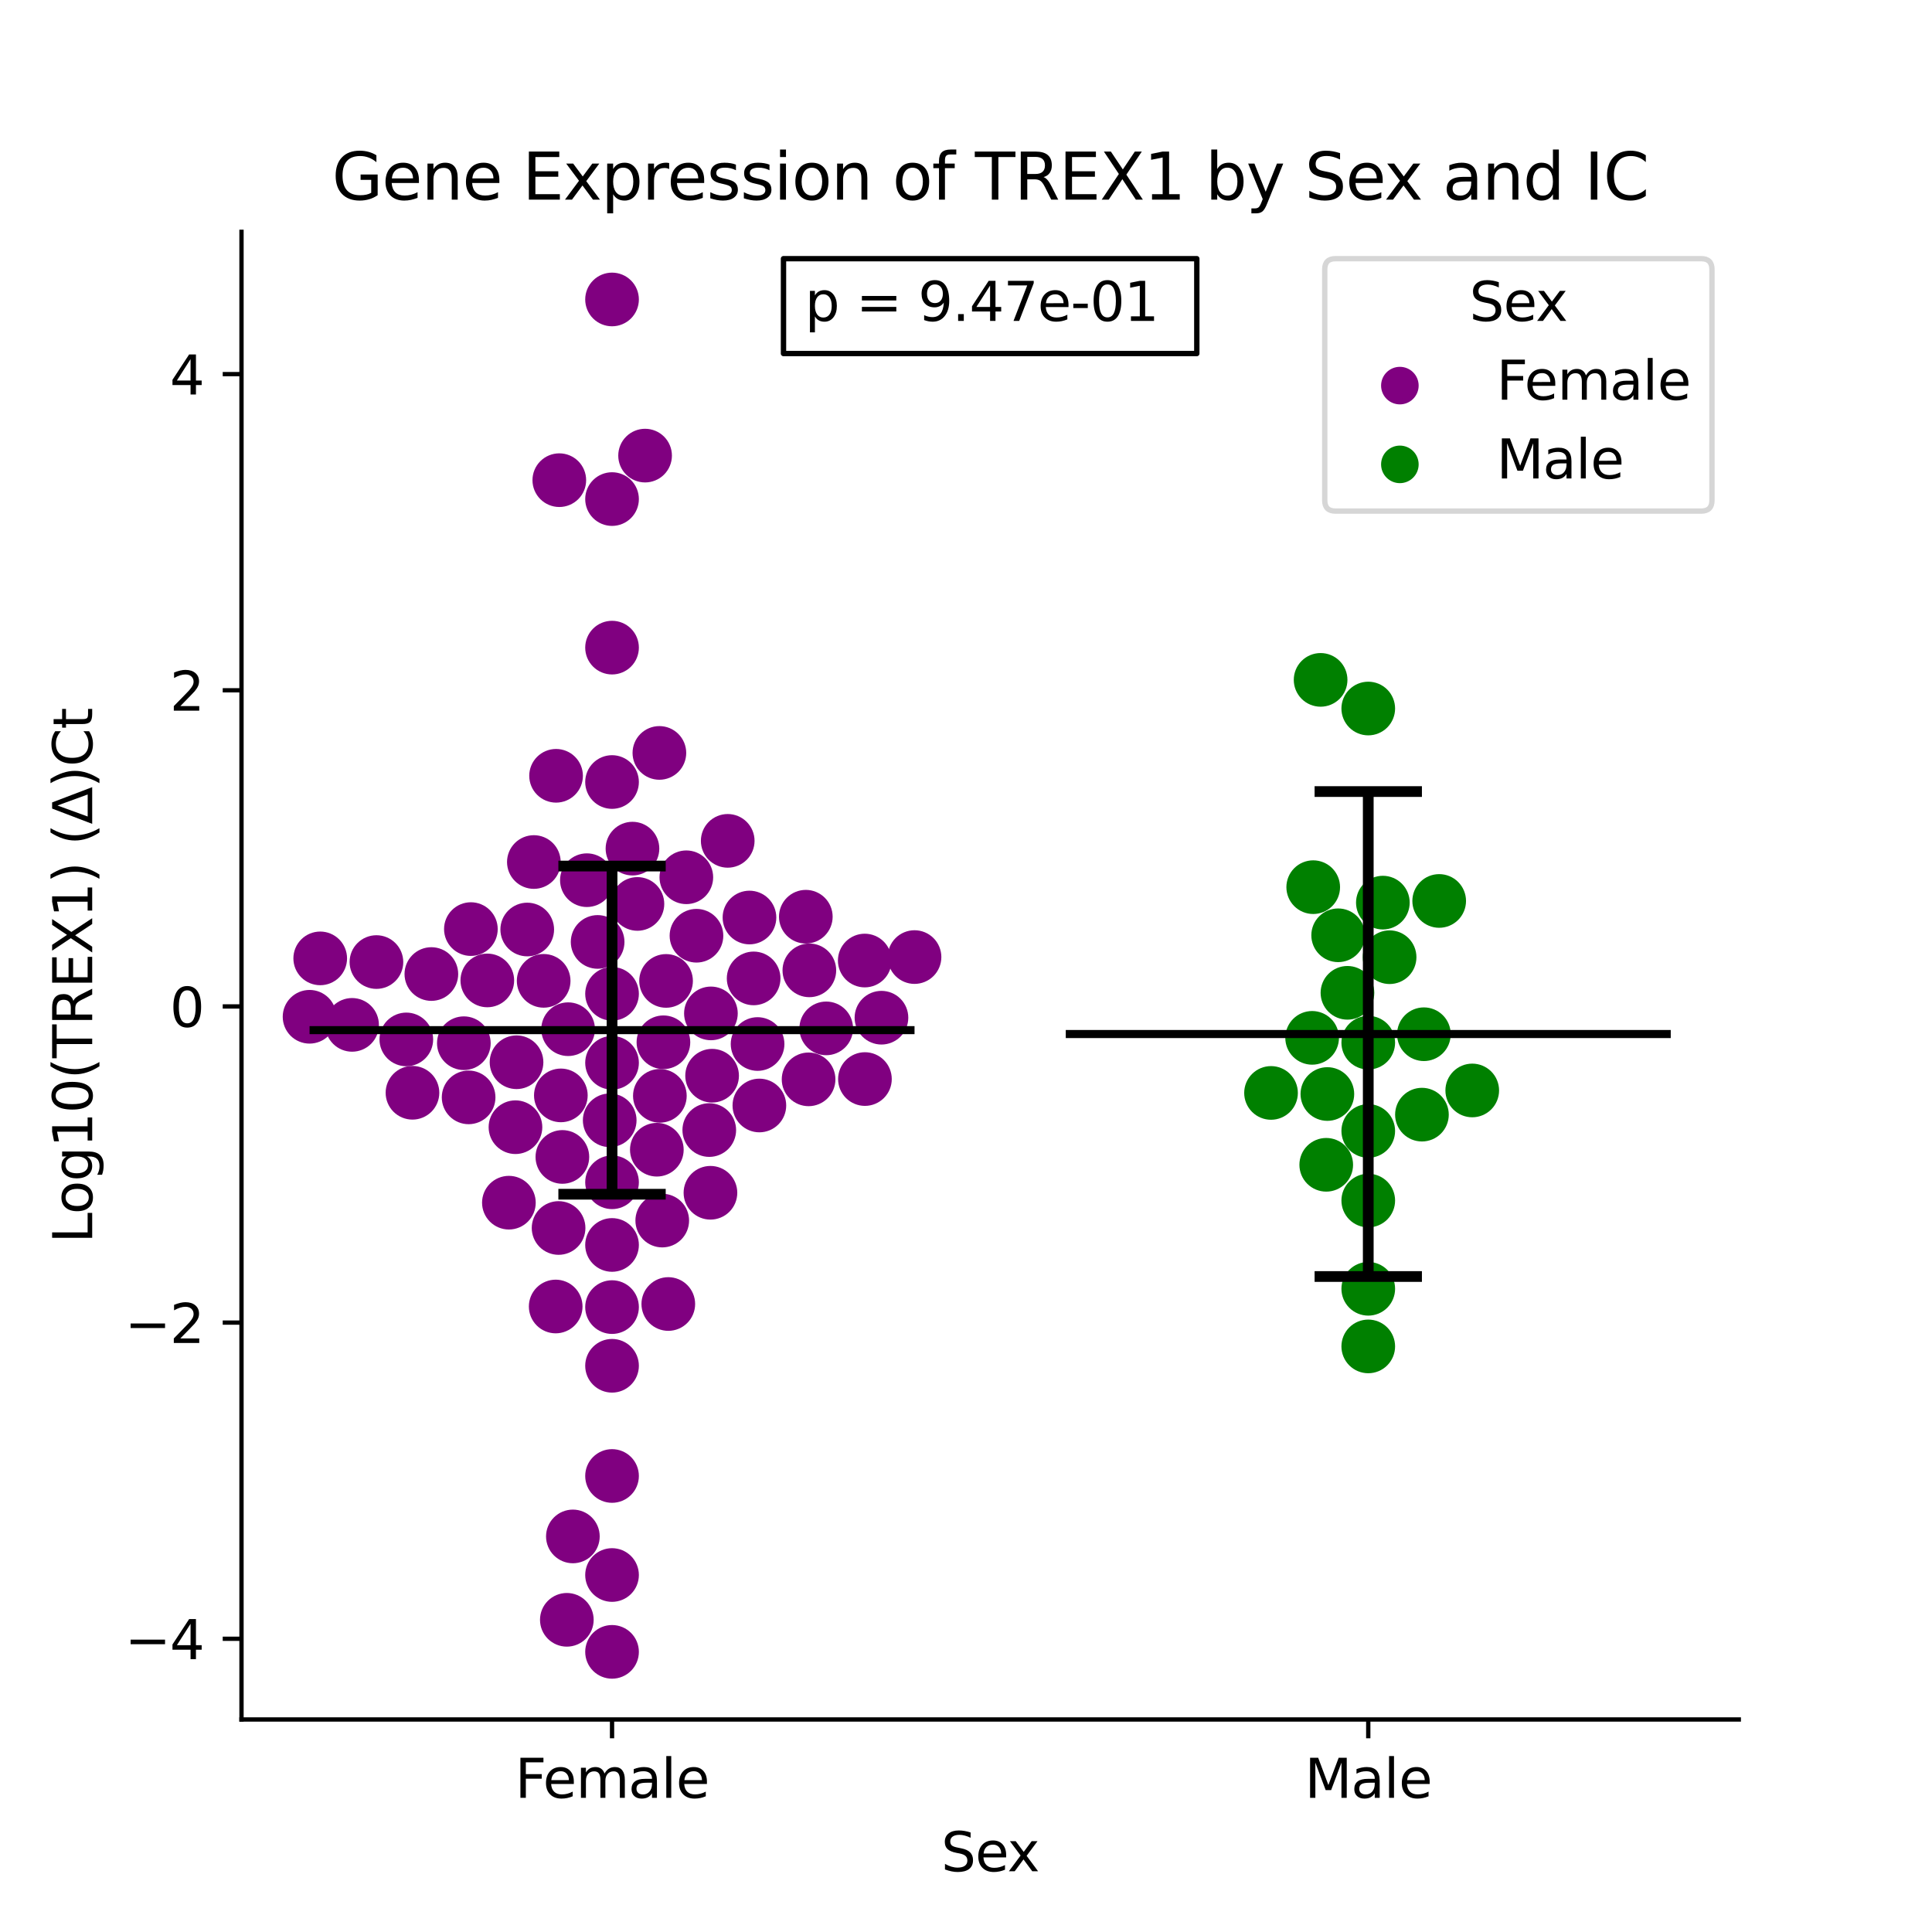 <?xml version="1.0" encoding="utf-8" standalone="no"?>
<!DOCTYPE svg PUBLIC "-//W3C//DTD SVG 1.1//EN"
  "http://www.w3.org/Graphics/SVG/1.1/DTD/svg11.dtd">
<svg xmlns:xlink="http://www.w3.org/1999/xlink" width="360pt" height="360pt" viewBox="0 0 360 360" xmlns="http://www.w3.org/2000/svg" version="1.1">
 <defs>
  <style type="text/css">*{stroke-linejoin: round; stroke-linecap: butt}</style>
 </defs>
 <g id="figure_1">
  <g id="patch_1">
   <path d="M 0 360 
L 360 360 
L 360 0 
L 0 0 
z
" style="fill: #ffffff"/>
  </g>
  <g id="axes_1">
   <g id="patch_2">
    <path d="M 45 320.4 
L 324 320.4 
L 324 43.2 
L 45 43.2 
z
" style="fill: #ffffff"/>
   </g>
   <g id="PathCollection_1">
    <defs>
     <path id="C0_0_2cc22c7caf" d="M 0 5 
C 1.326 5 2.598 4.473 3.536 3.536 
C 4.473 2.598 5 1.326 5 -0 
C 5 -1.326 4.473 -2.598 3.536 -3.536 
C 2.598 -4.473 1.326 -5 0 -5 
C -1.326 -5 -2.598 -4.473 -3.536 -3.536 
C -4.473 -2.598 -5 -1.326 -5 0 
C -5 1.326 -4.473 2.598 -3.536 3.536 
C -2.598 4.473 -1.326 5 0 5 
z
"/>
    </defs>
    <g clip-path="url(#pa6485b531b)">
     <use xlink:href="#C0_0_2cc22c7caf" x="114.045" y="145.719" style="fill: #800080"/>
    </g>
    <g clip-path="url(#pa6485b531b)">
     <use xlink:href="#C0_0_2cc22c7caf" x="139.653" y="170.967" style="fill: #800080"/>
    </g>
    <g clip-path="url(#pa6485b531b)">
     <use xlink:href="#C0_0_2cc22c7caf" x="99.478" y="160.626" style="fill: #800080"/>
    </g>
    <g clip-path="url(#pa6485b531b)">
     <use xlink:href="#C0_0_2cc22c7caf" x="94.825" y="224.102" style="fill: #800080"/>
    </g>
    <g clip-path="url(#pa6485b531b)">
     <use xlink:href="#C0_0_2cc22c7caf" x="132.469" y="188.833" style="fill: #800080"/>
    </g>
    <g clip-path="url(#pa6485b531b)">
     <use xlink:href="#C0_0_2cc22c7caf" x="117.851" y="158.13" style="fill: #800080"/>
    </g>
    <g clip-path="url(#pa6485b531b)">
     <use xlink:href="#C0_0_2cc22c7caf" x="114.045" y="92.996" style="fill: #800080"/>
    </g>
    <g clip-path="url(#pa6485b531b)">
     <use xlink:href="#C0_0_2cc22c7caf" x="103.617" y="144.558" style="fill: #800080"/>
    </g>
    <g clip-path="url(#pa6485b531b)">
     <use xlink:href="#C0_0_2cc22c7caf" x="135.6" y="156.681" style="fill: #800080"/>
    </g>
    <g clip-path="url(#pa6485b531b)">
     <use xlink:href="#C0_0_2cc22c7caf" x="114.045" y="55.8" style="fill: #800080"/>
    </g>
    <g clip-path="url(#pa6485b531b)">
     <use xlink:href="#C0_0_2cc22c7caf" x="132.381" y="222.256" style="fill: #800080"/>
    </g>
    <g clip-path="url(#pa6485b531b)">
     <use xlink:href="#C0_0_2cc22c7caf" x="150.811" y="180.811" style="fill: #800080"/>
    </g>
    <g clip-path="url(#pa6485b531b)">
     <use xlink:href="#C0_0_2cc22c7caf" x="75.712" y="193.681" style="fill: #800080"/>
    </g>
    <g clip-path="url(#pa6485b531b)">
     <use xlink:href="#C0_0_2cc22c7caf" x="59.668" y="178.58" style="fill: #800080"/>
    </g>
    <g clip-path="url(#pa6485b531b)">
     <use xlink:href="#C0_0_2cc22c7caf" x="65.606" y="190.97" style="fill: #800080"/>
    </g>
    <g clip-path="url(#pa6485b531b)">
     <use xlink:href="#C0_0_2cc22c7caf" x="124.111" y="182.78" style="fill: #800080"/>
    </g>
    <g clip-path="url(#pa6485b531b)">
     <use xlink:href="#C0_0_2cc22c7caf" x="120.203" y="84.896" style="fill: #800080"/>
    </g>
    <g clip-path="url(#pa6485b531b)">
     <use xlink:href="#C0_0_2cc22c7caf" x="106.748" y="286.291" style="fill: #800080"/>
    </g>
    <g clip-path="url(#pa6485b531b)">
     <use xlink:href="#C0_0_2cc22c7caf" x="114.045" y="198.039" style="fill: #800080"/>
    </g>
    <g clip-path="url(#pa6485b531b)">
     <use xlink:href="#C0_0_2cc22c7caf" x="164.247" y="189.634" style="fill: #800080"/>
    </g>
    <g clip-path="url(#pa6485b531b)">
     <use xlink:href="#C0_0_2cc22c7caf" x="114.045" y="120.676" style="fill: #800080"/>
    </g>
    <g clip-path="url(#pa6485b531b)">
     <use xlink:href="#C0_0_2cc22c7caf" x="122.867" y="140.296" style="fill: #800080"/>
    </g>
    <g clip-path="url(#pa6485b531b)">
     <use xlink:href="#C0_0_2cc22c7caf" x="76.858" y="203.622" style="fill: #800080"/>
    </g>
    <g clip-path="url(#pa6485b531b)">
     <use xlink:href="#C0_0_2cc22c7caf" x="153.957" y="191.624" style="fill: #800080"/>
    </g>
    <g clip-path="url(#pa6485b531b)">
     <use xlink:href="#C0_0_2cc22c7caf" x="150.152" y="170.817" style="fill: #800080"/>
    </g>
    <g clip-path="url(#pa6485b531b)">
     <use xlink:href="#C0_0_2cc22c7caf" x="127.888" y="163.468" style="fill: #800080"/>
    </g>
    <g clip-path="url(#pa6485b531b)">
     <use xlink:href="#C0_0_2cc22c7caf" x="124.528" y="242.983" style="fill: #800080"/>
    </g>
    <g clip-path="url(#pa6485b531b)">
     <use xlink:href="#C0_0_2cc22c7caf" x="104.219" y="89.473" style="fill: #800080"/>
    </g>
    <g clip-path="url(#pa6485b531b)">
     <use xlink:href="#C0_0_2cc22c7caf" x="105.622" y="301.829" style="fill: #800080"/>
    </g>
    <g clip-path="url(#pa6485b531b)">
     <use xlink:href="#C0_0_2cc22c7caf" x="80.378" y="181.498" style="fill: #800080"/>
    </g>
    <g clip-path="url(#pa6485b531b)">
     <use xlink:href="#C0_0_2cc22c7caf" x="114.045" y="243.559" style="fill: #800080"/>
    </g>
    <g clip-path="url(#pa6485b531b)">
     <use xlink:href="#C0_0_2cc22c7caf" x="114.045" y="254.493" style="fill: #800080"/>
    </g>
    <g clip-path="url(#pa6485b531b)">
     <use xlink:href="#C0_0_2cc22c7caf" x="98.243" y="173.201" style="fill: #800080"/>
    </g>
    <g clip-path="url(#pa6485b531b)">
     <use xlink:href="#C0_0_2cc22c7caf" x="161.168" y="201.066" style="fill: #800080"/>
    </g>
    <g clip-path="url(#pa6485b531b)">
     <use xlink:href="#C0_0_2cc22c7caf" x="109.358" y="164.01" style="fill: #800080"/>
    </g>
    <g clip-path="url(#pa6485b531b)">
     <use xlink:href="#C0_0_2cc22c7caf" x="114.045" y="293.481" style="fill: #800080"/>
    </g>
    <g clip-path="url(#pa6485b531b)">
     <use xlink:href="#C0_0_2cc22c7caf" x="170.409" y="178.336" style="fill: #800080"/>
    </g>
    <g clip-path="url(#pa6485b531b)">
     <use xlink:href="#C0_0_2cc22c7caf" x="104.084" y="228.818" style="fill: #800080"/>
    </g>
    <g clip-path="url(#pa6485b531b)">
     <use xlink:href="#C0_0_2cc22c7caf" x="70.143" y="179.266" style="fill: #800080"/>
    </g>
    <g clip-path="url(#pa6485b531b)">
     <use xlink:href="#C0_0_2cc22c7caf" x="129.777" y="174.361" style="fill: #800080"/>
    </g>
    <g clip-path="url(#pa6485b531b)">
     <use xlink:href="#C0_0_2cc22c7caf" x="114.045" y="307.8" style="fill: #800080"/>
    </g>
    <g clip-path="url(#pa6485b531b)">
     <use xlink:href="#C0_0_2cc22c7caf" x="122.392" y="214.232" style="fill: #800080"/>
    </g>
    <g clip-path="url(#pa6485b531b)">
     <use xlink:href="#C0_0_2cc22c7caf" x="114.045" y="275.027" style="fill: #800080"/>
    </g>
    <g clip-path="url(#pa6485b531b)">
     <use xlink:href="#C0_0_2cc22c7caf" x="123.4" y="227.436" style="fill: #800080"/>
    </g>
    <g clip-path="url(#pa6485b531b)">
     <use xlink:href="#C0_0_2cc22c7caf" x="57.682" y="189.461" style="fill: #800080"/>
    </g>
    <g clip-path="url(#pa6485b531b)">
     <use xlink:href="#C0_0_2cc22c7caf" x="87.743" y="173.123" style="fill: #800080"/>
    </g>
    <g clip-path="url(#pa6485b531b)">
     <use xlink:href="#C0_0_2cc22c7caf" x="161.134" y="178.983" style="fill: #800080"/>
    </g>
    <g clip-path="url(#pa6485b531b)">
     <use xlink:href="#C0_0_2cc22c7caf" x="114.045" y="185.183" style="fill: #800080"/>
    </g>
    <g clip-path="url(#pa6485b531b)">
     <use xlink:href="#C0_0_2cc22c7caf" x="114.045" y="220.299" style="fill: #800080"/>
    </g>
    <g clip-path="url(#pa6485b531b)">
     <use xlink:href="#C0_0_2cc22c7caf" x="87.32" y="204.479" style="fill: #800080"/>
    </g>
    <g clip-path="url(#pa6485b531b)">
     <use xlink:href="#C0_0_2cc22c7caf" x="101.303" y="182.766" style="fill: #800080"/>
    </g>
    <g clip-path="url(#pa6485b531b)">
     <use xlink:href="#C0_0_2cc22c7caf" x="118.775" y="168.435" style="fill: #800080"/>
    </g>
    <g clip-path="url(#pa6485b531b)">
     <use xlink:href="#C0_0_2cc22c7caf" x="105.86" y="191.776" style="fill: #800080"/>
    </g>
    <g clip-path="url(#pa6485b531b)">
     <use xlink:href="#C0_0_2cc22c7caf" x="96.049" y="210.037" style="fill: #800080"/>
    </g>
    <g clip-path="url(#pa6485b531b)">
     <use xlink:href="#C0_0_2cc22c7caf" x="90.804" y="182.689" style="fill: #800080"/>
    </g>
    <g clip-path="url(#pa6485b531b)">
     <use xlink:href="#C0_0_2cc22c7caf" x="111.36" y="175.515" style="fill: #800080"/>
    </g>
    <g clip-path="url(#pa6485b531b)">
     <use xlink:href="#C0_0_2cc22c7caf" x="122.956" y="204.194" style="fill: #800080"/>
    </g>
    <g clip-path="url(#pa6485b531b)">
     <use xlink:href="#C0_0_2cc22c7caf" x="113.61" y="208.751" style="fill: #800080"/>
    </g>
    <g clip-path="url(#pa6485b531b)">
     <use xlink:href="#C0_0_2cc22c7caf" x="86.431" y="194.387" style="fill: #800080"/>
    </g>
    <g clip-path="url(#pa6485b531b)">
     <use xlink:href="#C0_0_2cc22c7caf" x="150.668" y="201.121" style="fill: #800080"/>
    </g>
    <g clip-path="url(#pa6485b531b)">
     <use xlink:href="#C0_0_2cc22c7caf" x="140.43" y="182.312" style="fill: #800080"/>
    </g>
    <g clip-path="url(#pa6485b531b)">
     <use xlink:href="#C0_0_2cc22c7caf" x="132.69" y="200.444" style="fill: #800080"/>
    </g>
    <g clip-path="url(#pa6485b531b)">
     <use xlink:href="#C0_0_2cc22c7caf" x="114.045" y="231.979" style="fill: #800080"/>
    </g>
    <g clip-path="url(#pa6485b531b)">
     <use xlink:href="#C0_0_2cc22c7caf" x="123.619" y="194.213" style="fill: #800080"/>
    </g>
    <g clip-path="url(#pa6485b531b)">
     <use xlink:href="#C0_0_2cc22c7caf" x="141.163" y="194.538" style="fill: #800080"/>
    </g>
    <g clip-path="url(#pa6485b531b)">
     <use xlink:href="#C0_0_2cc22c7caf" x="96.249" y="197.934" style="fill: #800080"/>
    </g>
    <g clip-path="url(#pa6485b531b)">
     <use xlink:href="#C0_0_2cc22c7caf" x="103.546" y="243.447" style="fill: #800080"/>
    </g>
    <g clip-path="url(#pa6485b531b)">
     <use xlink:href="#C0_0_2cc22c7caf" x="141.498" y="205.992" style="fill: #800080"/>
    </g>
    <g clip-path="url(#pa6485b531b)">
     <use xlink:href="#C0_0_2cc22c7caf" x="132.162" y="210.57" style="fill: #800080"/>
    </g>
    <g clip-path="url(#pa6485b531b)">
     <use xlink:href="#C0_0_2cc22c7caf" x="104.506" y="204.111" style="fill: #800080"/>
    </g>
    <g clip-path="url(#pa6485b531b)">
     <use xlink:href="#C0_0_2cc22c7caf" x="104.79" y="215.578" style="fill: #800080"/>
    </g>
   </g>
   <g id="PathCollection_2">
    <defs>
     <path id="C1_0_92f6d766e6" d="M 0 5 
C 1.326 5 2.598 4.473 3.536 3.536 
C 4.473 2.598 5 1.326 5 -0 
C 5 -1.326 4.473 -2.598 3.536 -3.536 
C 2.598 -4.473 1.326 -5 0 -5 
C -1.326 -5 -2.598 -4.473 -3.536 -3.536 
C -4.473 -2.598 -5 -1.326 -5 0 
C -5 1.326 -4.473 2.598 -3.536 3.536 
C -2.598 4.473 -1.326 5 0 5 
z
"/>
    </defs>
    <g clip-path="url(#pa6485b531b)">
     <use xlink:href="#C1_0_92f6d766e6" x="254.955" y="132.023" style="fill: #008000"/>
    </g>
    <g clip-path="url(#pa6485b531b)">
     <use xlink:href="#C1_0_92f6d766e6" x="257.677" y="168.191" style="fill: #008000"/>
    </g>
    <g clip-path="url(#pa6485b531b)">
     <use xlink:href="#C1_0_92f6d766e6" x="247.335" y="203.855" style="fill: #008000"/>
    </g>
    <g clip-path="url(#pa6485b531b)">
     <use xlink:href="#C1_0_92f6d766e6" x="268.172" y="167.88" style="fill: #008000"/>
    </g>
    <g clip-path="url(#pa6485b531b)">
     <use xlink:href="#C1_0_92f6d766e6" x="258.931" y="178.36" style="fill: #008000"/>
    </g>
    <g clip-path="url(#pa6485b531b)">
     <use xlink:href="#C1_0_92f6d766e6" x="244.497" y="193.389" style="fill: #008000"/>
    </g>
    <g clip-path="url(#pa6485b531b)">
     <use xlink:href="#C1_0_92f6d766e6" x="246.076" y="126.685" style="fill: #008000"/>
    </g>
    <g clip-path="url(#pa6485b531b)">
     <use xlink:href="#C1_0_92f6d766e6" x="254.955" y="240.147" style="fill: #008000"/>
    </g>
    <g clip-path="url(#pa6485b531b)">
     <use xlink:href="#C1_0_92f6d766e6" x="264.958" y="207.698" style="fill: #008000"/>
    </g>
    <g clip-path="url(#pa6485b531b)">
     <use xlink:href="#C1_0_92f6d766e6" x="254.955" y="210.736" style="fill: #008000"/>
    </g>
    <g clip-path="url(#pa6485b531b)">
     <use xlink:href="#C1_0_92f6d766e6" x="251.077" y="184.997" style="fill: #008000"/>
    </g>
    <g clip-path="url(#pa6485b531b)">
     <use xlink:href="#C1_0_92f6d766e6" x="249.346" y="174.278" style="fill: #008000"/>
    </g>
    <g clip-path="url(#pa6485b531b)">
     <use xlink:href="#C1_0_92f6d766e6" x="244.699" y="165.311" style="fill: #008000"/>
    </g>
    <g clip-path="url(#pa6485b531b)">
     <use xlink:href="#C1_0_92f6d766e6" x="254.955" y="250.884" style="fill: #008000"/>
    </g>
    <g clip-path="url(#pa6485b531b)">
     <use xlink:href="#C1_0_92f6d766e6" x="265.323" y="192.713" style="fill: #008000"/>
    </g>
    <g clip-path="url(#pa6485b531b)">
     <use xlink:href="#C1_0_92f6d766e6" x="254.955" y="223.706" style="fill: #008000"/>
    </g>
    <g clip-path="url(#pa6485b531b)">
     <use xlink:href="#C1_0_92f6d766e6" x="274.331" y="203.191" style="fill: #008000"/>
    </g>
    <g clip-path="url(#pa6485b531b)">
     <use xlink:href="#C1_0_92f6d766e6" x="247.125" y="217.043" style="fill: #008000"/>
    </g>
    <g clip-path="url(#pa6485b531b)">
     <use xlink:href="#C1_0_92f6d766e6" x="254.955" y="194.29" style="fill: #008000"/>
    </g>
    <g clip-path="url(#pa6485b531b)">
     <use xlink:href="#C1_0_92f6d766e6" x="236.838" y="203.651" style="fill: #008000"/>
    </g>
   </g>
   <g id="PathCollection_3"/>
   <g id="PathCollection_4"/>
   <g id="matplotlib.axis_1">
    <g id="xtick_1">
     <g id="line2d_1">
      <defs>
       <path id="m851a5260ca" d="M 0 0 
L 0 3.5 
" style="stroke: #000000; stroke-width: 0.8"/>
      </defs>
      <g>
       <use xlink:href="#m851a5260ca" x="114.045" y="320.4" style="stroke: #000000; stroke-width: 0.8"/>
      </g>
     </g>
     <g id="text_1">
      <!-- Female -->
      <g transform="translate(95.968 334.998) scale(0.1 -0.1)">
       <defs>
        <path id="DejaVuSans-46" d="M 628 4666 
L 3309 4666 
L 3309 4134 
L 1259 4134 
L 1259 2759 
L 3109 2759 
L 3109 2228 
L 1259 2228 
L 1259 0 
L 628 0 
L 628 4666 
z
" transform="scale(0.016)"/>
        <path id="DejaVuSans-65" d="M 3597 1894 
L 3597 1613 
L 953 1613 
Q 991 1019 1311 708 
Q 1631 397 2203 397 
Q 2534 397 2845 478 
Q 3156 559 3463 722 
L 3463 178 
Q 3153 47 2828 -22 
Q 2503 -91 2169 -91 
Q 1331 -91 842 396 
Q 353 884 353 1716 
Q 353 2575 817 3079 
Q 1281 3584 2069 3584 
Q 2775 3584 3186 3129 
Q 3597 2675 3597 1894 
z
M 3022 2063 
Q 3016 2534 2758 2815 
Q 2500 3097 2075 3097 
Q 1594 3097 1305 2825 
Q 1016 2553 972 2059 
L 3022 2063 
z
" transform="scale(0.016)"/>
        <path id="DejaVuSans-6d" d="M 3328 2828 
Q 3544 3216 3844 3400 
Q 4144 3584 4550 3584 
Q 5097 3584 5394 3201 
Q 5691 2819 5691 2113 
L 5691 0 
L 5113 0 
L 5113 2094 
Q 5113 2597 4934 2840 
Q 4756 3084 4391 3084 
Q 3944 3084 3684 2787 
Q 3425 2491 3425 1978 
L 3425 0 
L 2847 0 
L 2847 2094 
Q 2847 2600 2669 2842 
Q 2491 3084 2119 3084 
Q 1678 3084 1418 2786 
Q 1159 2488 1159 1978 
L 1159 0 
L 581 0 
L 581 3500 
L 1159 3500 
L 1159 2956 
Q 1356 3278 1631 3431 
Q 1906 3584 2284 3584 
Q 2666 3584 2933 3390 
Q 3200 3197 3328 2828 
z
" transform="scale(0.016)"/>
        <path id="DejaVuSans-61" d="M 2194 1759 
Q 1497 1759 1228 1600 
Q 959 1441 959 1056 
Q 959 750 1161 570 
Q 1363 391 1709 391 
Q 2188 391 2477 730 
Q 2766 1069 2766 1631 
L 2766 1759 
L 2194 1759 
z
M 3341 1997 
L 3341 0 
L 2766 0 
L 2766 531 
Q 2569 213 2275 61 
Q 1981 -91 1556 -91 
Q 1019 -91 701 211 
Q 384 513 384 1019 
Q 384 1609 779 1909 
Q 1175 2209 1959 2209 
L 2766 2209 
L 2766 2266 
Q 2766 2663 2505 2880 
Q 2244 3097 1772 3097 
Q 1472 3097 1187 3025 
Q 903 2953 641 2809 
L 641 3341 
Q 956 3463 1253 3523 
Q 1550 3584 1831 3584 
Q 2591 3584 2966 3190 
Q 3341 2797 3341 1997 
z
" transform="scale(0.016)"/>
        <path id="DejaVuSans-6c" d="M 603 4863 
L 1178 4863 
L 1178 0 
L 603 0 
L 603 4863 
z
" transform="scale(0.016)"/>
       </defs>
       <use xlink:href="#DejaVuSans-46"/>
       <use xlink:href="#DejaVuSans-65" x="52.02"/>
       <use xlink:href="#DejaVuSans-6d" x="113.543"/>
       <use xlink:href="#DejaVuSans-61" x="210.955"/>
       <use xlink:href="#DejaVuSans-6c" x="272.234"/>
       <use xlink:href="#DejaVuSans-65" x="300.018"/>
      </g>
     </g>
    </g>
    <g id="xtick_2">
     <g id="line2d_2">
      <g>
       <use xlink:href="#m851a5260ca" x="254.955" y="320.4" style="stroke: #000000; stroke-width: 0.8"/>
      </g>
     </g>
     <g id="text_2">
      <!-- Male -->
      <g transform="translate(243.111 334.998) scale(0.1 -0.1)">
       <defs>
        <path id="DejaVuSans-4d" d="M 628 4666 
L 1569 4666 
L 2759 1491 
L 3956 4666 
L 4897 4666 
L 4897 0 
L 4281 0 
L 4281 4097 
L 3078 897 
L 2444 897 
L 1241 4097 
L 1241 0 
L 628 0 
L 628 4666 
z
" transform="scale(0.016)"/>
       </defs>
       <use xlink:href="#DejaVuSans-4d"/>
       <use xlink:href="#DejaVuSans-61" x="86.279"/>
       <use xlink:href="#DejaVuSans-6c" x="147.559"/>
       <use xlink:href="#DejaVuSans-65" x="175.342"/>
      </g>
     </g>
    </g>
    <g id="text_3">
     <!-- Sex -->
     <g transform="translate(175.377 348.677) scale(0.1 -0.1)">
      <defs>
       <path id="DejaVuSans-53" d="M 3425 4513 
L 3425 3897 
Q 3066 4069 2747 4153 
Q 2428 4238 2131 4238 
Q 1616 4238 1336 4038 
Q 1056 3838 1056 3469 
Q 1056 3159 1242 3001 
Q 1428 2844 1947 2747 
L 2328 2669 
Q 3034 2534 3370 2195 
Q 3706 1856 3706 1288 
Q 3706 609 3251 259 
Q 2797 -91 1919 -91 
Q 1588 -91 1214 -16 
Q 841 59 441 206 
L 441 856 
Q 825 641 1194 531 
Q 1563 422 1919 422 
Q 2459 422 2753 634 
Q 3047 847 3047 1241 
Q 3047 1584 2836 1778 
Q 2625 1972 2144 2069 
L 1759 2144 
Q 1053 2284 737 2584 
Q 422 2884 422 3419 
Q 422 4038 858 4394 
Q 1294 4750 2059 4750 
Q 2388 4750 2728 4690 
Q 3069 4631 3425 4513 
z
" transform="scale(0.016)"/>
       <path id="DejaVuSans-78" d="M 3513 3500 
L 2247 1797 
L 3578 0 
L 2900 0 
L 1881 1375 
L 863 0 
L 184 0 
L 1544 1831 
L 300 3500 
L 978 3500 
L 1906 2253 
L 2834 3500 
L 3513 3500 
z
" transform="scale(0.016)"/>
      </defs>
      <use xlink:href="#DejaVuSans-53"/>
      <use xlink:href="#DejaVuSans-65" x="63.477"/>
      <use xlink:href="#DejaVuSans-78" x="123.25"/>
     </g>
    </g>
   </g>
   <g id="matplotlib.axis_2">
    <g id="ytick_1">
     <g id="line2d_3">
      <defs>
       <path id="mc6fcaade91" d="M 0 0 
L -3.5 0 
" style="stroke: #000000; stroke-width: 0.8"/>
      </defs>
      <g>
       <use xlink:href="#mc6fcaade91" x="45" y="305.36" style="stroke: #000000; stroke-width: 0.8"/>
      </g>
     </g>
     <g id="text_4">
      <!-- −4 -->
      <g transform="translate(23.258 309.159) scale(0.1 -0.1)">
       <defs>
        <path id="DejaVuSans-2212" d="M 678 2272 
L 4684 2272 
L 4684 1741 
L 678 1741 
L 678 2272 
z
" transform="scale(0.016)"/>
        <path id="DejaVuSans-34" d="M 2419 4116 
L 825 1625 
L 2419 1625 
L 2419 4116 
z
M 2253 4666 
L 3047 4666 
L 3047 1625 
L 3713 1625 
L 3713 1100 
L 3047 1100 
L 3047 0 
L 2419 0 
L 2419 1100 
L 313 1100 
L 313 1709 
L 2253 4666 
z
" transform="scale(0.016)"/>
       </defs>
       <use xlink:href="#DejaVuSans-2212"/>
       <use xlink:href="#DejaVuSans-34" x="83.789"/>
      </g>
     </g>
    </g>
    <g id="ytick_2">
     <g id="line2d_4">
      <g>
       <use xlink:href="#mc6fcaade91" x="45" y="246.448" style="stroke: #000000; stroke-width: 0.8"/>
      </g>
     </g>
     <g id="text_5">
      <!-- −2 -->
      <g transform="translate(23.258 250.247) scale(0.1 -0.1)">
       <defs>
        <path id="DejaVuSans-32" d="M 1228 531 
L 3431 531 
L 3431 0 
L 469 0 
L 469 531 
Q 828 903 1448 1529 
Q 2069 2156 2228 2338 
Q 2531 2678 2651 2914 
Q 2772 3150 2772 3378 
Q 2772 3750 2511 3984 
Q 2250 4219 1831 4219 
Q 1534 4219 1204 4116 
Q 875 4013 500 3803 
L 500 4441 
Q 881 4594 1212 4672 
Q 1544 4750 1819 4750 
Q 2544 4750 2975 4387 
Q 3406 4025 3406 3419 
Q 3406 3131 3298 2873 
Q 3191 2616 2906 2266 
Q 2828 2175 2409 1742 
Q 1991 1309 1228 531 
z
" transform="scale(0.016)"/>
       </defs>
       <use xlink:href="#DejaVuSans-2212"/>
       <use xlink:href="#DejaVuSans-32" x="83.789"/>
      </g>
     </g>
    </g>
    <g id="ytick_3">
     <g id="line2d_5">
      <g>
       <use xlink:href="#mc6fcaade91" x="45" y="187.536" style="stroke: #000000; stroke-width: 0.8"/>
      </g>
     </g>
     <g id="text_6">
      <!-- 0 -->
      <g transform="translate(31.637 191.335) scale(0.1 -0.1)">
       <defs>
        <path id="DejaVuSans-30" d="M 2034 4250 
Q 1547 4250 1301 3770 
Q 1056 3291 1056 2328 
Q 1056 1369 1301 889 
Q 1547 409 2034 409 
Q 2525 409 2770 889 
Q 3016 1369 3016 2328 
Q 3016 3291 2770 3770 
Q 2525 4250 2034 4250 
z
M 2034 4750 
Q 2819 4750 3233 4129 
Q 3647 3509 3647 2328 
Q 3647 1150 3233 529 
Q 2819 -91 2034 -91 
Q 1250 -91 836 529 
Q 422 1150 422 2328 
Q 422 3509 836 4129 
Q 1250 4750 2034 4750 
z
" transform="scale(0.016)"/>
       </defs>
       <use xlink:href="#DejaVuSans-30"/>
      </g>
     </g>
    </g>
    <g id="ytick_4">
     <g id="line2d_6">
      <g>
       <use xlink:href="#mc6fcaade91" x="45" y="128.623" style="stroke: #000000; stroke-width: 0.8"/>
      </g>
     </g>
     <g id="text_7">
      <!-- 2 -->
      <g transform="translate(31.637 132.422) scale(0.1 -0.1)">
       <use xlink:href="#DejaVuSans-32"/>
      </g>
     </g>
    </g>
    <g id="ytick_5">
     <g id="line2d_7">
      <g>
       <use xlink:href="#mc6fcaade91" x="45" y="69.711" style="stroke: #000000; stroke-width: 0.8"/>
      </g>
     </g>
     <g id="text_8">
      <!-- 4 -->
      <g transform="translate(31.637 73.51) scale(0.1 -0.1)">
       <use xlink:href="#DejaVuSans-34"/>
      </g>
     </g>
    </g>
    <g id="text_9">
     <!-- Log10(TREX1) (Δ)Ct -->
     <g transform="translate(17.178 231.652) rotate(-90) scale(0.1 -0.1)">
      <defs>
       <path id="DejaVuSans-4c" d="M 628 4666 
L 1259 4666 
L 1259 531 
L 3531 531 
L 3531 0 
L 628 0 
L 628 4666 
z
" transform="scale(0.016)"/>
       <path id="DejaVuSans-6f" d="M 1959 3097 
Q 1497 3097 1228 2736 
Q 959 2375 959 1747 
Q 959 1119 1226 758 
Q 1494 397 1959 397 
Q 2419 397 2687 759 
Q 2956 1122 2956 1747 
Q 2956 2369 2687 2733 
Q 2419 3097 1959 3097 
z
M 1959 3584 
Q 2709 3584 3137 3096 
Q 3566 2609 3566 1747 
Q 3566 888 3137 398 
Q 2709 -91 1959 -91 
Q 1206 -91 779 398 
Q 353 888 353 1747 
Q 353 2609 779 3096 
Q 1206 3584 1959 3584 
z
" transform="scale(0.016)"/>
       <path id="DejaVuSans-67" d="M 2906 1791 
Q 2906 2416 2648 2759 
Q 2391 3103 1925 3103 
Q 1463 3103 1205 2759 
Q 947 2416 947 1791 
Q 947 1169 1205 825 
Q 1463 481 1925 481 
Q 2391 481 2648 825 
Q 2906 1169 2906 1791 
z
M 3481 434 
Q 3481 -459 3084 -895 
Q 2688 -1331 1869 -1331 
Q 1566 -1331 1297 -1286 
Q 1028 -1241 775 -1147 
L 775 -588 
Q 1028 -725 1275 -790 
Q 1522 -856 1778 -856 
Q 2344 -856 2625 -561 
Q 2906 -266 2906 331 
L 2906 616 
Q 2728 306 2450 153 
Q 2172 0 1784 0 
Q 1141 0 747 490 
Q 353 981 353 1791 
Q 353 2603 747 3093 
Q 1141 3584 1784 3584 
Q 2172 3584 2450 3431 
Q 2728 3278 2906 2969 
L 2906 3500 
L 3481 3500 
L 3481 434 
z
" transform="scale(0.016)"/>
       <path id="DejaVuSans-31" d="M 794 531 
L 1825 531 
L 1825 4091 
L 703 3866 
L 703 4441 
L 1819 4666 
L 2450 4666 
L 2450 531 
L 3481 531 
L 3481 0 
L 794 0 
L 794 531 
z
" transform="scale(0.016)"/>
       <path id="DejaVuSans-28" d="M 1984 4856 
Q 1566 4138 1362 3434 
Q 1159 2731 1159 2009 
Q 1159 1288 1364 580 
Q 1569 -128 1984 -844 
L 1484 -844 
Q 1016 -109 783 600 
Q 550 1309 550 2009 
Q 550 2706 781 3412 
Q 1013 4119 1484 4856 
L 1984 4856 
z
" transform="scale(0.016)"/>
       <path id="DejaVuSans-54" d="M -19 4666 
L 3928 4666 
L 3928 4134 
L 2272 4134 
L 2272 0 
L 1638 0 
L 1638 4134 
L -19 4134 
L -19 4666 
z
" transform="scale(0.016)"/>
       <path id="DejaVuSans-52" d="M 2841 2188 
Q 3044 2119 3236 1894 
Q 3428 1669 3622 1275 
L 4263 0 
L 3584 0 
L 2988 1197 
Q 2756 1666 2539 1819 
Q 2322 1972 1947 1972 
L 1259 1972 
L 1259 0 
L 628 0 
L 628 4666 
L 2053 4666 
Q 2853 4666 3247 4331 
Q 3641 3997 3641 3322 
Q 3641 2881 3436 2590 
Q 3231 2300 2841 2188 
z
M 1259 4147 
L 1259 2491 
L 2053 2491 
Q 2509 2491 2742 2702 
Q 2975 2913 2975 3322 
Q 2975 3731 2742 3939 
Q 2509 4147 2053 4147 
L 1259 4147 
z
" transform="scale(0.016)"/>
       <path id="DejaVuSans-45" d="M 628 4666 
L 3578 4666 
L 3578 4134 
L 1259 4134 
L 1259 2753 
L 3481 2753 
L 3481 2222 
L 1259 2222 
L 1259 531 
L 3634 531 
L 3634 0 
L 628 0 
L 628 4666 
z
" transform="scale(0.016)"/>
       <path id="DejaVuSans-58" d="M 403 4666 
L 1081 4666 
L 2241 2931 
L 3406 4666 
L 4084 4666 
L 2584 2425 
L 4184 0 
L 3506 0 
L 2194 1984 
L 872 0 
L 191 0 
L 1856 2491 
L 403 4666 
z
" transform="scale(0.016)"/>
       <path id="DejaVuSans-29" d="M 513 4856 
L 1013 4856 
Q 1481 4119 1714 3412 
Q 1947 2706 1947 2009 
Q 1947 1309 1714 600 
Q 1481 -109 1013 -844 
L 513 -844 
Q 928 -128 1133 580 
Q 1338 1288 1338 2009 
Q 1338 2731 1133 3434 
Q 928 4138 513 4856 
z
" transform="scale(0.016)"/>
       <path id="DejaVuSans-20" transform="scale(0.016)"/>
       <path id="DejaVuSans-394" d="M 2188 4044 
L 906 525 
L 3472 525 
L 2188 4044 
z
M 50 0 
L 1831 4666 
L 2547 4666 
L 4325 0 
L 50 0 
z
" transform="scale(0.016)"/>
       <path id="DejaVuSans-43" d="M 4122 4306 
L 4122 3641 
Q 3803 3938 3442 4084 
Q 3081 4231 2675 4231 
Q 1875 4231 1450 3742 
Q 1025 3253 1025 2328 
Q 1025 1406 1450 917 
Q 1875 428 2675 428 
Q 3081 428 3442 575 
Q 3803 722 4122 1019 
L 4122 359 
Q 3791 134 3420 21 
Q 3050 -91 2638 -91 
Q 1578 -91 968 557 
Q 359 1206 359 2328 
Q 359 3453 968 4101 
Q 1578 4750 2638 4750 
Q 3056 4750 3426 4639 
Q 3797 4528 4122 4306 
z
" transform="scale(0.016)"/>
       <path id="DejaVuSans-74" d="M 1172 4494 
L 1172 3500 
L 2356 3500 
L 2356 3053 
L 1172 3053 
L 1172 1153 
Q 1172 725 1289 603 
Q 1406 481 1766 481 
L 2356 481 
L 2356 0 
L 1766 0 
Q 1100 0 847 248 
Q 594 497 594 1153 
L 594 3053 
L 172 3053 
L 172 3500 
L 594 3500 
L 594 4494 
L 1172 4494 
z
" transform="scale(0.016)"/>
      </defs>
      <use xlink:href="#DejaVuSans-4c"/>
      <use xlink:href="#DejaVuSans-6f" x="53.963"/>
      <use xlink:href="#DejaVuSans-67" x="115.145"/>
      <use xlink:href="#DejaVuSans-31" x="178.621"/>
      <use xlink:href="#DejaVuSans-30" x="242.244"/>
      <use xlink:href="#DejaVuSans-28" x="305.867"/>
      <use xlink:href="#DejaVuSans-54" x="344.881"/>
      <use xlink:href="#DejaVuSans-52" x="405.965"/>
      <use xlink:href="#DejaVuSans-45" x="475.447"/>
      <use xlink:href="#DejaVuSans-58" x="538.631"/>
      <use xlink:href="#DejaVuSans-31" x="607.137"/>
      <use xlink:href="#DejaVuSans-29" x="670.76"/>
      <use xlink:href="#DejaVuSans-20" x="709.773"/>
      <use xlink:href="#DejaVuSans-28" x="741.561"/>
      <use xlink:href="#DejaVuSans-394" x="780.574"/>
      <use xlink:href="#DejaVuSans-29" x="848.982"/>
      <use xlink:href="#DejaVuSans-43" x="887.996"/>
      <use xlink:href="#DejaVuSans-74" x="957.82"/>
     </g>
    </g>
   </g>
   <g id="LineCollection_1">
    <path d="M 114.045 222.528 
L 114.045 161.375 
" clip-path="url(#pa6485b531b)" style="fill: none; stroke: #000000; stroke-width: 2"/>
   </g>
   <g id="line2d_8">
    <defs>
     <path id="meb10a009de" d="M 10 0 
L -10 -0 
" style="stroke: #000000; stroke-width: 2"/>
    </defs>
    <g clip-path="url(#pa6485b531b)">
     <use xlink:href="#meb10a009de" x="114.045" y="222.528" style="stroke: #000000; stroke-width: 2"/>
    </g>
   </g>
   <g id="line2d_9">
    <g clip-path="url(#pa6485b531b)">
     <use xlink:href="#meb10a009de" x="114.045" y="161.375" style="stroke: #000000; stroke-width: 2"/>
    </g>
   </g>
   <g id="LineCollection_2">
    <path d="M 254.955 237.861 
L 254.955 147.492 
" clip-path="url(#pa6485b531b)" style="fill: none; stroke: #000000; stroke-width: 2"/>
   </g>
   <g id="line2d_10">
    <g clip-path="url(#pa6485b531b)">
     <use xlink:href="#meb10a009de" x="254.955" y="237.861" style="stroke: #000000; stroke-width: 2"/>
    </g>
   </g>
   <g id="line2d_11">
    <g clip-path="url(#pa6485b531b)">
     <use xlink:href="#meb10a009de" x="254.955" y="147.492" style="stroke: #000000; stroke-width: 2"/>
    </g>
   </g>
   <g id="LineCollection_3">
    <path d="M 57.682 191.951 
L 170.409 191.951 
" clip-path="url(#pa6485b531b)" style="fill: none; stroke: #000000; stroke-width: 1.5"/>
   </g>
   <g id="LineCollection_4">
    <path d="M 198.591 192.677 
L 311.318 192.677 
" clip-path="url(#pa6485b531b)" style="fill: none; stroke: #000000; stroke-width: 1.5"/>
   </g>
   <g id="patch_3">
    <path d="M 45 320.4 
L 45 43.2 
" style="fill: none; stroke: #000000; stroke-width: 0.8; stroke-linejoin: miter; stroke-linecap: square"/>
   </g>
   <g id="patch_4">
    <path d="M 45 320.4 
L 324 320.4 
" style="fill: none; stroke: #000000; stroke-width: 0.8; stroke-linejoin: miter; stroke-linecap: square"/>
   </g>
   <g id="text_10">
    <!-- Gene Expression of TREX1 by Sex and IC -->
    <g transform="translate(61.858 37.2) scale(0.12 -0.12)">
     <defs>
      <path id="DejaVuSans-47" d="M 3809 666 
L 3809 1919 
L 2778 1919 
L 2778 2438 
L 4434 2438 
L 4434 434 
Q 4069 175 3628 42 
Q 3188 -91 2688 -91 
Q 1594 -91 976 548 
Q 359 1188 359 2328 
Q 359 3472 976 4111 
Q 1594 4750 2688 4750 
Q 3144 4750 3555 4637 
Q 3966 4525 4313 4306 
L 4313 3634 
Q 3963 3931 3569 4081 
Q 3175 4231 2741 4231 
Q 1884 4231 1454 3753 
Q 1025 3275 1025 2328 
Q 1025 1384 1454 906 
Q 1884 428 2741 428 
Q 3075 428 3337 486 
Q 3600 544 3809 666 
z
" transform="scale(0.016)"/>
      <path id="DejaVuSans-6e" d="M 3513 2113 
L 3513 0 
L 2938 0 
L 2938 2094 
Q 2938 2591 2744 2837 
Q 2550 3084 2163 3084 
Q 1697 3084 1428 2787 
Q 1159 2491 1159 1978 
L 1159 0 
L 581 0 
L 581 3500 
L 1159 3500 
L 1159 2956 
Q 1366 3272 1645 3428 
Q 1925 3584 2291 3584 
Q 2894 3584 3203 3211 
Q 3513 2838 3513 2113 
z
" transform="scale(0.016)"/>
      <path id="DejaVuSans-70" d="M 1159 525 
L 1159 -1331 
L 581 -1331 
L 581 3500 
L 1159 3500 
L 1159 2969 
Q 1341 3281 1617 3432 
Q 1894 3584 2278 3584 
Q 2916 3584 3314 3078 
Q 3713 2572 3713 1747 
Q 3713 922 3314 415 
Q 2916 -91 2278 -91 
Q 1894 -91 1617 61 
Q 1341 213 1159 525 
z
M 3116 1747 
Q 3116 2381 2855 2742 
Q 2594 3103 2138 3103 
Q 1681 3103 1420 2742 
Q 1159 2381 1159 1747 
Q 1159 1113 1420 752 
Q 1681 391 2138 391 
Q 2594 391 2855 752 
Q 3116 1113 3116 1747 
z
" transform="scale(0.016)"/>
      <path id="DejaVuSans-72" d="M 2631 2963 
Q 2534 3019 2420 3045 
Q 2306 3072 2169 3072 
Q 1681 3072 1420 2755 
Q 1159 2438 1159 1844 
L 1159 0 
L 581 0 
L 581 3500 
L 1159 3500 
L 1159 2956 
Q 1341 3275 1631 3429 
Q 1922 3584 2338 3584 
Q 2397 3584 2469 3576 
Q 2541 3569 2628 3553 
L 2631 2963 
z
" transform="scale(0.016)"/>
      <path id="DejaVuSans-73" d="M 2834 3397 
L 2834 2853 
Q 2591 2978 2328 3040 
Q 2066 3103 1784 3103 
Q 1356 3103 1142 2972 
Q 928 2841 928 2578 
Q 928 2378 1081 2264 
Q 1234 2150 1697 2047 
L 1894 2003 
Q 2506 1872 2764 1633 
Q 3022 1394 3022 966 
Q 3022 478 2636 193 
Q 2250 -91 1575 -91 
Q 1294 -91 989 -36 
Q 684 19 347 128 
L 347 722 
Q 666 556 975 473 
Q 1284 391 1588 391 
Q 1994 391 2212 530 
Q 2431 669 2431 922 
Q 2431 1156 2273 1281 
Q 2116 1406 1581 1522 
L 1381 1569 
Q 847 1681 609 1914 
Q 372 2147 372 2553 
Q 372 3047 722 3315 
Q 1072 3584 1716 3584 
Q 2034 3584 2315 3537 
Q 2597 3491 2834 3397 
z
" transform="scale(0.016)"/>
      <path id="DejaVuSans-69" d="M 603 3500 
L 1178 3500 
L 1178 0 
L 603 0 
L 603 3500 
z
M 603 4863 
L 1178 4863 
L 1178 4134 
L 603 4134 
L 603 4863 
z
" transform="scale(0.016)"/>
      <path id="DejaVuSans-66" d="M 2375 4863 
L 2375 4384 
L 1825 4384 
Q 1516 4384 1395 4259 
Q 1275 4134 1275 3809 
L 1275 3500 
L 2222 3500 
L 2222 3053 
L 1275 3053 
L 1275 0 
L 697 0 
L 697 3053 
L 147 3053 
L 147 3500 
L 697 3500 
L 697 3744 
Q 697 4328 969 4595 
Q 1241 4863 1831 4863 
L 2375 4863 
z
" transform="scale(0.016)"/>
      <path id="DejaVuSans-62" d="M 3116 1747 
Q 3116 2381 2855 2742 
Q 2594 3103 2138 3103 
Q 1681 3103 1420 2742 
Q 1159 2381 1159 1747 
Q 1159 1113 1420 752 
Q 1681 391 2138 391 
Q 2594 391 2855 752 
Q 3116 1113 3116 1747 
z
M 1159 2969 
Q 1341 3281 1617 3432 
Q 1894 3584 2278 3584 
Q 2916 3584 3314 3078 
Q 3713 2572 3713 1747 
Q 3713 922 3314 415 
Q 2916 -91 2278 -91 
Q 1894 -91 1617 61 
Q 1341 213 1159 525 
L 1159 0 
L 581 0 
L 581 4863 
L 1159 4863 
L 1159 2969 
z
" transform="scale(0.016)"/>
      <path id="DejaVuSans-79" d="M 2059 -325 
Q 1816 -950 1584 -1140 
Q 1353 -1331 966 -1331 
L 506 -1331 
L 506 -850 
L 844 -850 
Q 1081 -850 1212 -737 
Q 1344 -625 1503 -206 
L 1606 56 
L 191 3500 
L 800 3500 
L 1894 763 
L 2988 3500 
L 3597 3500 
L 2059 -325 
z
" transform="scale(0.016)"/>
      <path id="DejaVuSans-64" d="M 2906 2969 
L 2906 4863 
L 3481 4863 
L 3481 0 
L 2906 0 
L 2906 525 
Q 2725 213 2448 61 
Q 2172 -91 1784 -91 
Q 1150 -91 751 415 
Q 353 922 353 1747 
Q 353 2572 751 3078 
Q 1150 3584 1784 3584 
Q 2172 3584 2448 3432 
Q 2725 3281 2906 2969 
z
M 947 1747 
Q 947 1113 1208 752 
Q 1469 391 1925 391 
Q 2381 391 2643 752 
Q 2906 1113 2906 1747 
Q 2906 2381 2643 2742 
Q 2381 3103 1925 3103 
Q 1469 3103 1208 2742 
Q 947 2381 947 1747 
z
" transform="scale(0.016)"/>
      <path id="DejaVuSans-49" d="M 628 4666 
L 1259 4666 
L 1259 0 
L 628 0 
L 628 4666 
z
" transform="scale(0.016)"/>
     </defs>
     <use xlink:href="#DejaVuSans-47"/>
     <use xlink:href="#DejaVuSans-65" x="77.49"/>
     <use xlink:href="#DejaVuSans-6e" x="139.014"/>
     <use xlink:href="#DejaVuSans-65" x="202.393"/>
     <use xlink:href="#DejaVuSans-20" x="263.916"/>
     <use xlink:href="#DejaVuSans-45" x="295.703"/>
     <use xlink:href="#DejaVuSans-78" x="358.887"/>
     <use xlink:href="#DejaVuSans-70" x="418.066"/>
     <use xlink:href="#DejaVuSans-72" x="481.543"/>
     <use xlink:href="#DejaVuSans-65" x="520.406"/>
     <use xlink:href="#DejaVuSans-73" x="581.93"/>
     <use xlink:href="#DejaVuSans-73" x="634.029"/>
     <use xlink:href="#DejaVuSans-69" x="686.129"/>
     <use xlink:href="#DejaVuSans-6f" x="713.912"/>
     <use xlink:href="#DejaVuSans-6e" x="775.094"/>
     <use xlink:href="#DejaVuSans-20" x="838.473"/>
     <use xlink:href="#DejaVuSans-6f" x="870.26"/>
     <use xlink:href="#DejaVuSans-66" x="931.441"/>
     <use xlink:href="#DejaVuSans-20" x="966.646"/>
     <use xlink:href="#DejaVuSans-54" x="998.434"/>
     <use xlink:href="#DejaVuSans-52" x="1059.518"/>
     <use xlink:href="#DejaVuSans-45" x="1129"/>
     <use xlink:href="#DejaVuSans-58" x="1192.184"/>
     <use xlink:href="#DejaVuSans-31" x="1260.689"/>
     <use xlink:href="#DejaVuSans-20" x="1324.312"/>
     <use xlink:href="#DejaVuSans-62" x="1356.1"/>
     <use xlink:href="#DejaVuSans-79" x="1419.576"/>
     <use xlink:href="#DejaVuSans-20" x="1478.756"/>
     <use xlink:href="#DejaVuSans-53" x="1510.543"/>
     <use xlink:href="#DejaVuSans-65" x="1574.02"/>
     <use xlink:href="#DejaVuSans-78" x="1633.793"/>
     <use xlink:href="#DejaVuSans-20" x="1692.973"/>
     <use xlink:href="#DejaVuSans-61" x="1724.76"/>
     <use xlink:href="#DejaVuSans-6e" x="1786.039"/>
     <use xlink:href="#DejaVuSans-64" x="1849.418"/>
     <use xlink:href="#DejaVuSans-20" x="1912.895"/>
     <use xlink:href="#DejaVuSans-49" x="1944.682"/>
     <use xlink:href="#DejaVuSans-43" x="1974.174"/>
    </g>
   </g>
   <g id="patch_5">
    <path d="M 145.993 65.878 
L 223.007 65.878 
L 223.007 48.2 
L 145.993 48.2 
z
" style="fill: #ffffff; stroke: #000000; stroke-linejoin: miter"/>
   </g>
   <g id="text_11">
    <!-- p = 9.47e-01  -->
    <g transform="translate(149.993 59.798) scale(0.1 -0.1)">
     <defs>
      <path id="DejaVuSans-3d" d="M 678 2906 
L 4684 2906 
L 4684 2381 
L 678 2381 
L 678 2906 
z
M 678 1631 
L 4684 1631 
L 4684 1100 
L 678 1100 
L 678 1631 
z
" transform="scale(0.016)"/>
      <path id="DejaVuSans-39" d="M 703 97 
L 703 672 
Q 941 559 1184 500 
Q 1428 441 1663 441 
Q 2288 441 2617 861 
Q 2947 1281 2994 2138 
Q 2813 1869 2534 1725 
Q 2256 1581 1919 1581 
Q 1219 1581 811 2004 
Q 403 2428 403 3163 
Q 403 3881 828 4315 
Q 1253 4750 1959 4750 
Q 2769 4750 3195 4129 
Q 3622 3509 3622 2328 
Q 3622 1225 3098 567 
Q 2575 -91 1691 -91 
Q 1453 -91 1209 -44 
Q 966 3 703 97 
z
M 1959 2075 
Q 2384 2075 2632 2365 
Q 2881 2656 2881 3163 
Q 2881 3666 2632 3958 
Q 2384 4250 1959 4250 
Q 1534 4250 1286 3958 
Q 1038 3666 1038 3163 
Q 1038 2656 1286 2365 
Q 1534 2075 1959 2075 
z
" transform="scale(0.016)"/>
      <path id="DejaVuSans-2e" d="M 684 794 
L 1344 794 
L 1344 0 
L 684 0 
L 684 794 
z
" transform="scale(0.016)"/>
      <path id="DejaVuSans-37" d="M 525 4666 
L 3525 4666 
L 3525 4397 
L 1831 0 
L 1172 0 
L 2766 4134 
L 525 4134 
L 525 4666 
z
" transform="scale(0.016)"/>
      <path id="DejaVuSans-2d" d="M 313 2009 
L 1997 2009 
L 1997 1497 
L 313 1497 
L 313 2009 
z
" transform="scale(0.016)"/>
     </defs>
     <use xlink:href="#DejaVuSans-70"/>
     <use xlink:href="#DejaVuSans-20" x="63.477"/>
     <use xlink:href="#DejaVuSans-3d" x="95.264"/>
     <use xlink:href="#DejaVuSans-20" x="179.053"/>
     <use xlink:href="#DejaVuSans-39" x="210.84"/>
     <use xlink:href="#DejaVuSans-2e" x="274.463"/>
     <use xlink:href="#DejaVuSans-34" x="306.25"/>
     <use xlink:href="#DejaVuSans-37" x="369.873"/>
     <use xlink:href="#DejaVuSans-65" x="433.496"/>
     <use xlink:href="#DejaVuSans-2d" x="495.02"/>
     <use xlink:href="#DejaVuSans-30" x="531.104"/>
     <use xlink:href="#DejaVuSans-31" x="594.727"/>
     <use xlink:href="#DejaVuSans-20" x="658.35"/>
    </g>
   </g>
   <g id="legend_1">
    <g id="patch_6">
     <path d="M 248.845 95.234 
L 317 95.234 
Q 319 95.234 319 93.234 
L 319 50.2 
Q 319 48.2 317 48.2 
L 248.845 48.2 
Q 246.845 48.2 246.845 50.2 
L 246.845 93.234 
Q 246.845 95.234 248.845 95.234 
z
" style="fill: #ffffff; opacity: 0.8; stroke: #cccccc; stroke-linejoin: miter"/>
    </g>
    <g id="text_12">
     <!-- Sex -->
     <g transform="translate(273.8 59.798) scale(0.1 -0.1)">
      <use xlink:href="#DejaVuSans-53"/>
      <use xlink:href="#DejaVuSans-65" x="63.477"/>
      <use xlink:href="#DejaVuSans-78" x="123.25"/>
     </g>
    </g>
    <g id="PathCollection_5">
     <defs>
      <path id="mda490debe8" d="M 0 3 
C 0.796 3 1.559 2.684 2.121 2.121 
C 2.684 1.559 3 0.796 3 0 
C 3 -0.796 2.684 -1.559 2.121 -2.121 
C 1.559 -2.684 0.796 -3 0 -3 
C -0.796 -3 -1.559 -2.684 -2.121 -2.121 
C -2.684 -1.559 -3 -0.796 -3 0 
C -3 0.796 -2.684 1.559 -2.121 2.121 
C -1.559 2.684 -0.796 3 0 3 
z
" style="stroke: #800080"/>
     </defs>
     <g>
      <use xlink:href="#mda490debe8" x="260.845" y="71.852" style="fill: #800080; stroke: #800080"/>
     </g>
    </g>
    <g id="text_13">
     <!-- Female -->
     <g transform="translate(278.845 74.477) scale(0.1 -0.1)">
      <use xlink:href="#DejaVuSans-46"/>
      <use xlink:href="#DejaVuSans-65" x="52.02"/>
      <use xlink:href="#DejaVuSans-6d" x="113.543"/>
      <use xlink:href="#DejaVuSans-61" x="210.955"/>
      <use xlink:href="#DejaVuSans-6c" x="272.234"/>
      <use xlink:href="#DejaVuSans-65" x="300.018"/>
     </g>
    </g>
    <g id="PathCollection_6">
     <defs>
      <path id="m3001e604c6" d="M 0 3 
C 0.796 3 1.559 2.684 2.121 2.121 
C 2.684 1.559 3 0.796 3 0 
C 3 -0.796 2.684 -1.559 2.121 -2.121 
C 1.559 -2.684 0.796 -3 0 -3 
C -0.796 -3 -1.559 -2.684 -2.121 -2.121 
C -2.684 -1.559 -3 -0.796 -3 0 
C -3 0.796 -2.684 1.559 -2.121 2.121 
C -1.559 2.684 -0.796 3 0 3 
z
" style="stroke: #008000"/>
     </defs>
     <g>
      <use xlink:href="#m3001e604c6" x="260.845" y="86.53" style="fill: #008000; stroke: #008000"/>
     </g>
    </g>
    <g id="text_14">
     <!-- Male -->
     <g transform="translate(278.845 89.155) scale(0.1 -0.1)">
      <use xlink:href="#DejaVuSans-4d"/>
      <use xlink:href="#DejaVuSans-61" x="86.279"/>
      <use xlink:href="#DejaVuSans-6c" x="147.559"/>
      <use xlink:href="#DejaVuSans-65" x="175.342"/>
     </g>
    </g>
   </g>
  </g>
 </g>
 <defs>
  <clipPath id="pa6485b531b">
   <rect x="45" y="43.2" width="279" height="277.2"/>
  </clipPath>
 </defs>
</svg>
